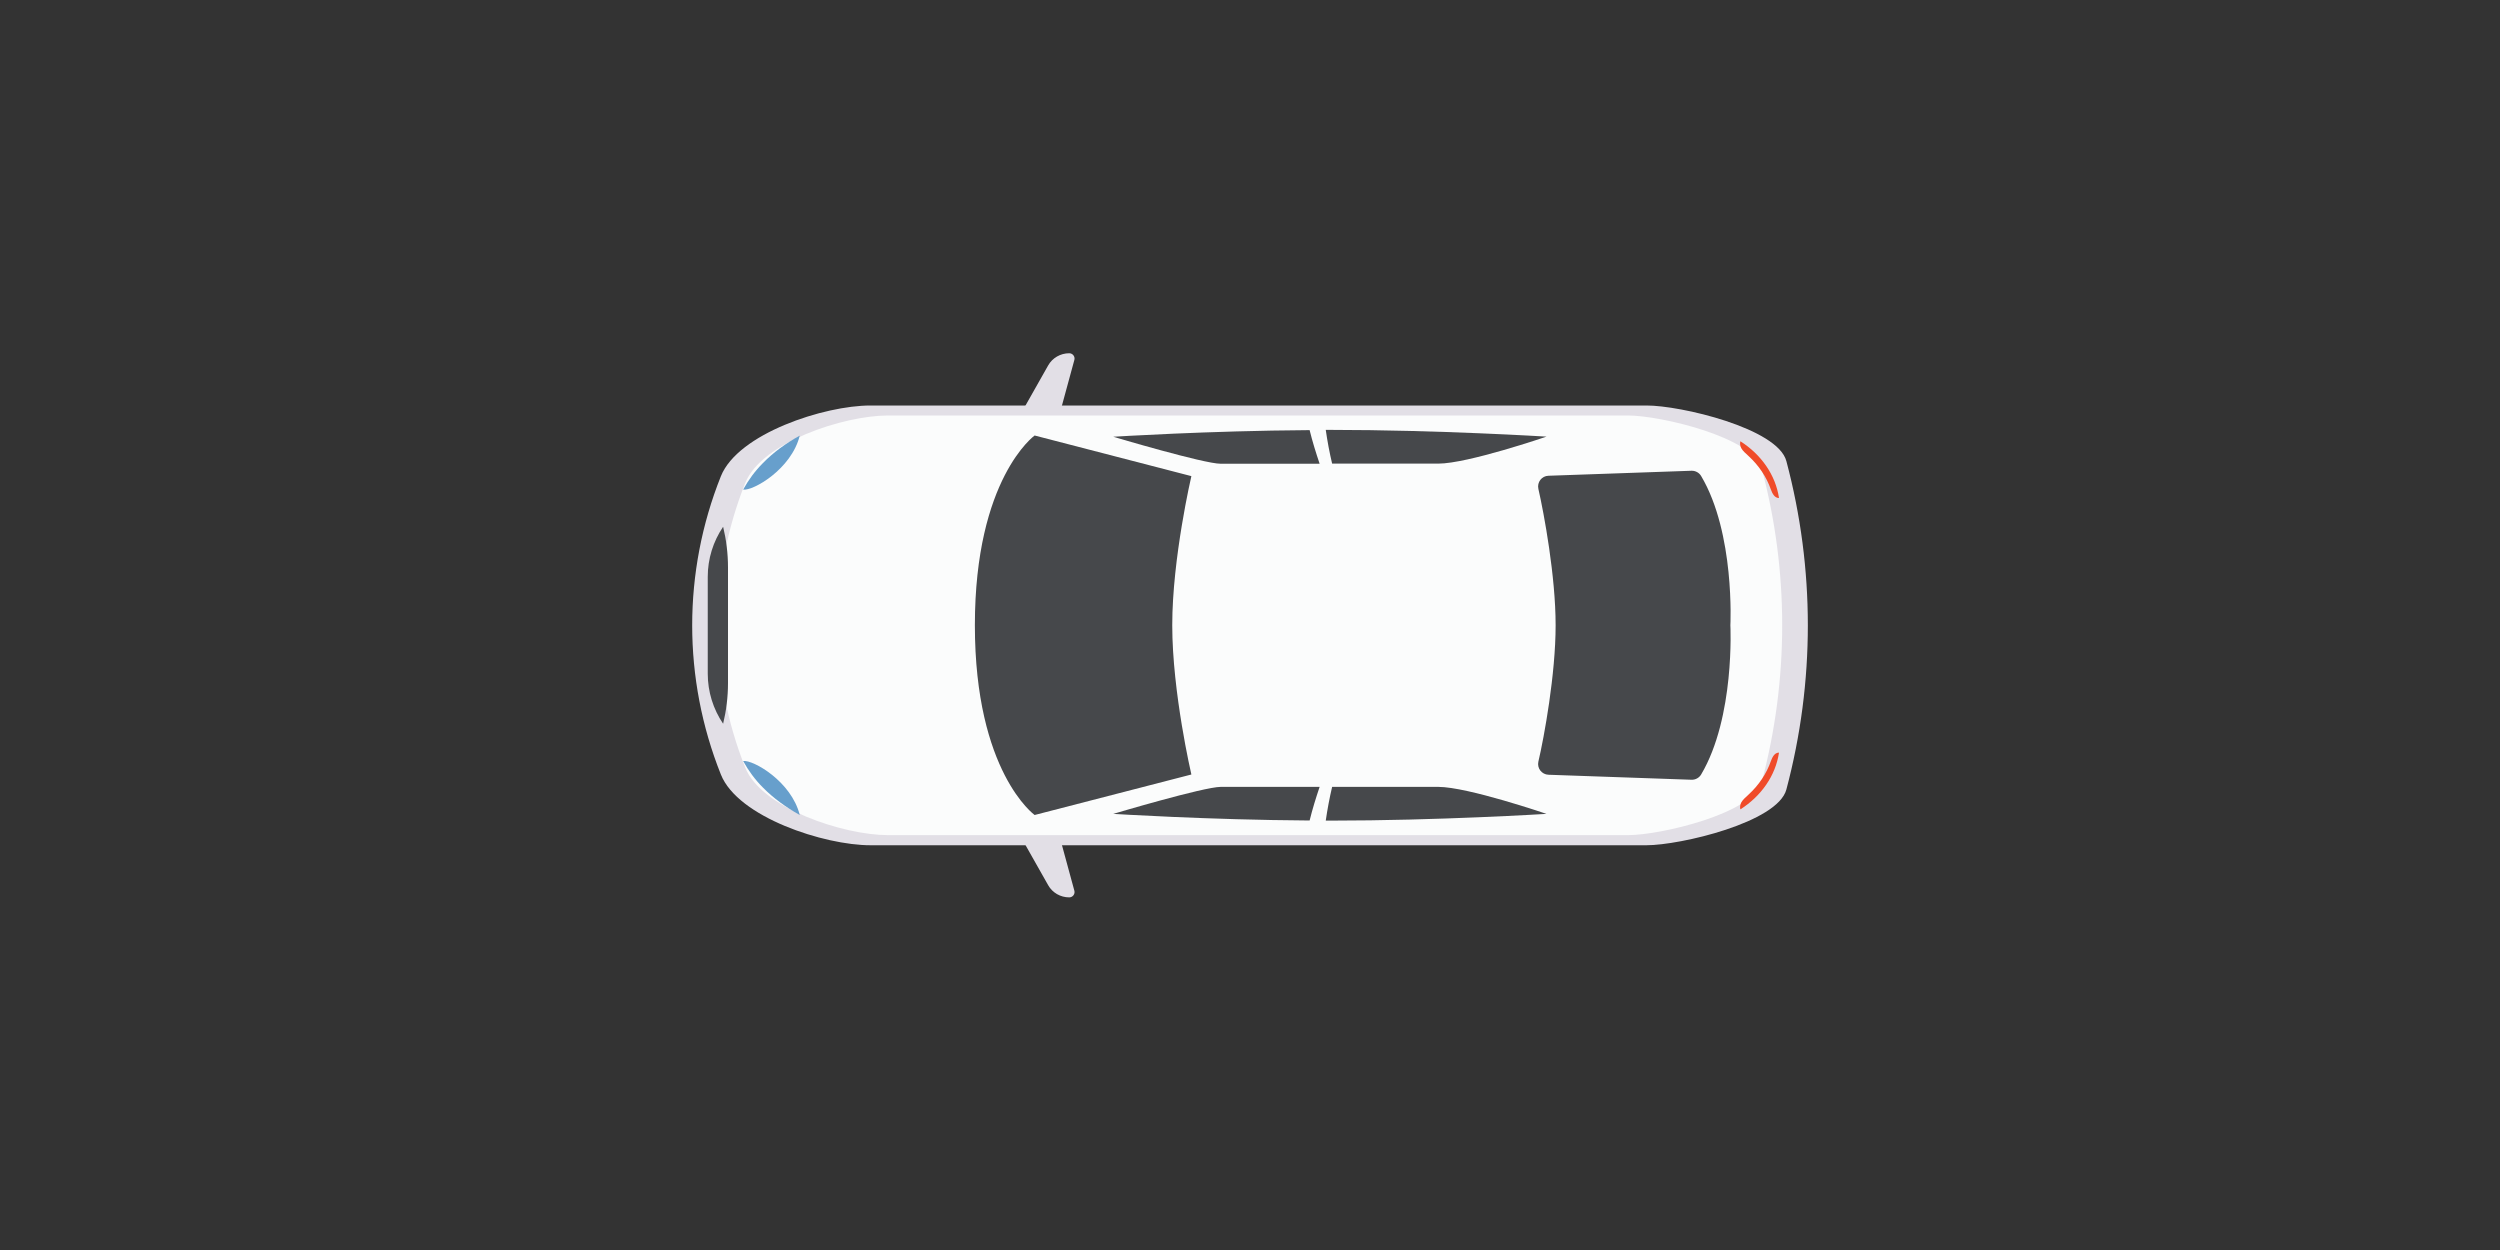 <?xml version="1.0" encoding="utf-8"?>
<!-- Generator: Adobe Illustrator 22.1.0, SVG Export Plug-In . SVG Version: 6.00 Build 0)  -->
<svg version="1.1" id="Layer_1" xmlns="http://www.w3.org/2000/svg" xmlns:xlink="http://www.w3.org/1999/xlink" x="0px" y="0px"
	 viewBox="0 0 2000 1000" style="enable-background:new 0 0 2000 1000;" xml:space="preserve">
<rect x="0" y="0" width="2000" height="1000" fill="#333333" stroke="none"/>
<style type="text/css">
	.st0{fill:#E2DFE6;}
	.st1{fill:#FBFCFC;}
	.st2{fill:#46484B;}
	.st3{fill:#679FCC;}
	.st4{fill:#F04B29;}
</style>
<g id="Car">
	<g>
		<g>
			<g>
				<path class="st0" d="M1429.1,368.9L1429.1,368.9c22.9,86.1,22.9,176.6,0,262.7l0,0c-7,26.3-84.9,44.6-112,44.6H696.3
					c-36.8,0-106-22.4-119.6-56.6l0,0c-30.6-76.6-30.6-162,0-238.6l0,0c13.7-34.2,82.8-56.6,119.6-56.6h620.8
					C1344.3,324.3,1422.2,342.6,1429.1,368.9z"/>
				<path class="st1" d="M1409.4,374.9L1409.4,374.9c21.8,82.1,21.8,168.5,0,250.7l0,0c-6.7,25.1-81,42.5-106.9,42.5H710.3
					c-35.1,0-101.1-21.4-114.1-54l0,0c-29.2-73.1-29.2-154.6,0-227.7l0,0c13-32.6,79-54,114.1-54h592.2
					C1328.4,332.4,1402.7,349.9,1409.4,374.9z"/>
				<path class="st0" d="M818.2,672.2l20.3,35.9c3.4,6.1,9.9,9.8,16.9,9.8l0,0c2.8,0,4.8-2.7,4.1-5.3l-11-40.4H818.2z"/>
				<path class="st0" d="M818.2,328.3l20.3-35.9c3.4-6.1,9.9-9.8,16.9-9.8l0,0c2.8,0,4.8,2.7,4.1,5.3l-11,40.4H818.2z"/>
			</g>
			<g>
				<path class="st2" d="M1060.6,656.5c1.1,0,2.2,0,3.3,0c86.7,0,173.3-5.4,173.3-5.4s-63.1-21.6-86.6-21.6h-84.9
					C1063.6,638.4,1061.9,647.5,1060.6,656.5z"/>
				<path class="st2" d="M1055.7,629.5h-79.1c-13.5,0-86,21.6-86,21.6s76.1,4.8,157.1,5.3C1049.9,647.4,1052.7,638.4,1055.7,629.5z"
					/>
				<path class="st2" d="M1060.6,343.9c1.1,0,2.2,0,3.3,0c86.7,0,173.3,5.4,173.3,5.4s-63.1,21.6-86.6,21.6h-84.9
					C1063.6,362.1,1061.9,353,1060.6,343.9z"/>
				<path class="st2" d="M1055.7,371h-79.1c-13.5,0-86-21.6-86-21.6s76.1-4.8,157.1-5.3C1049.9,353.1,1052.7,362.1,1055.7,371z"/>
				<path class="st2" d="M953.1,619.6L827.7,652c0,0-47.8-34.3-47.8-151.8s47.8-151.8,47.8-151.8l125.4,32.5
					c0,0-15.3,65.5-15.3,119.3S953.1,619.6,953.1,619.6z M1230.7,391.1c4.5,19.7,13.8,69.9,13.8,109.1s-9.2,89.5-13.8,109.1
					c-1.2,5.3,2.7,10.3,8.1,10.5l114.4,4c3.1,0.1,6.1-1.5,7.7-4.2c27.2-45.9,23.4-119.4,23.4-119.4s3.8-73.6-23.4-119.4
					c-1.6-2.7-4.6-4.3-7.7-4.2l-114.4,4C1233.4,380.7,1229.5,385.8,1230.7,391.1z"/>
				<path class="st3" d="M639.8,652c-6.7-26.9-37.3-44.3-45.3-43.2c4.3,7.8,9.5,14.9,15.9,21.3C618.7,638.5,628.7,645.8,639.8,652z"
					/>
				<path class="st3" d="M639.8,348.5c-6.7,26.9-37.3,44.3-45.3,43.2c4.3-7.8,9.5-14.9,15.9-21.3
					C618.7,361.9,628.7,354.6,639.8,348.5z"/>
			</g>
			<g>
				<path class="st4" d="M1416.7,608.9c-3.5,10-9.6,19.2-17.9,26.8c-2.1,2-4.5,3.9-5.8,6.3c-0.9,1.7-1.2,3.7-0.7,5.5
					c16.6-10.6,28.1-26.8,30.9-45.4c-0.1,0-0.1,0-0.2,0C1419.5,602.2,1417.8,605.9,1416.7,608.9z"/>
				<path class="st4" d="M1416.7,391.6c-3.5-10-9.6-19.2-17.9-26.8c-2.1-2-4.5-3.9-5.8-6.3c-0.9-1.7-1.2-3.7-0.7-5.5
					c16.6,10.6,28.1,26.8,30.9,45.4c-0.1,0-0.1,0-0.2,0C1419.5,398.3,1417.8,394.6,1416.7,391.6z"/>
			</g>
			<path class="st2" d="M582.4,546.5v-92.6c0-11.2-1.4-22.1-3.9-32.5c-8,11.8-12.3,25.7-12.3,40V539c0,14.3,4.3,28.2,12.3,40
				C581,568.6,582.4,557.7,582.4,546.5z"/>
		</g>
	</g>
</g>
</svg>
